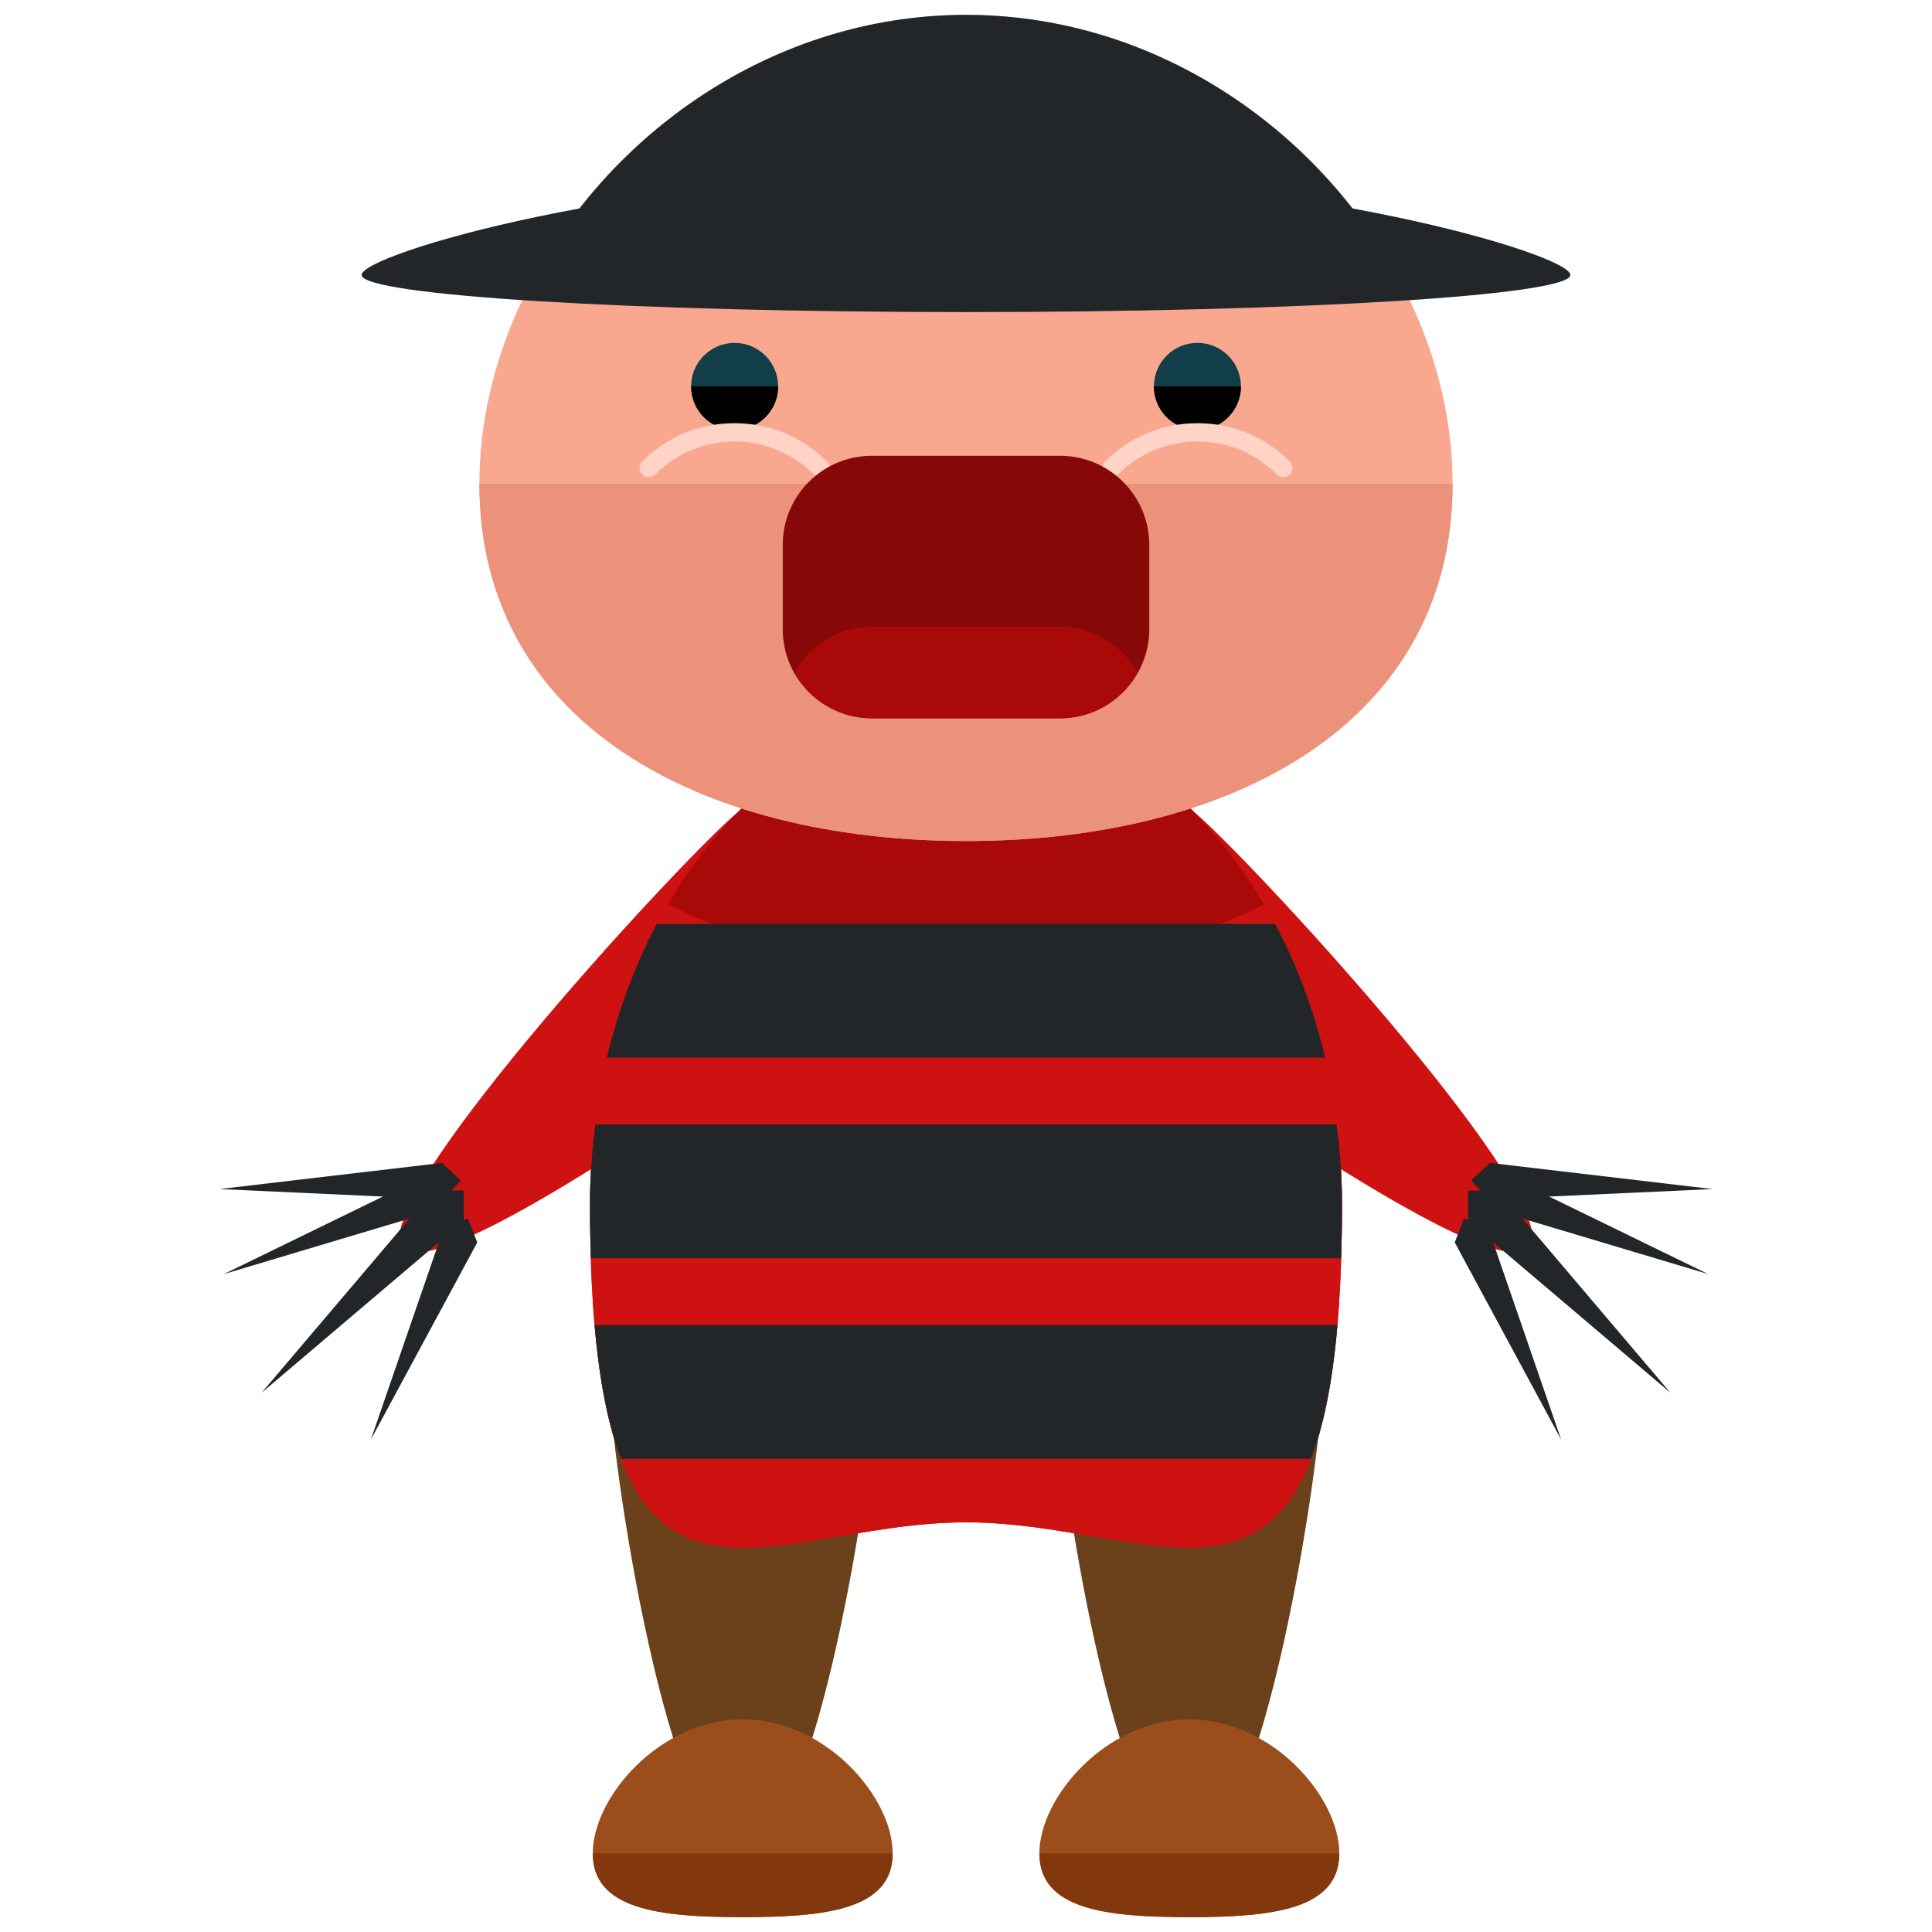 <?xml version="1.0" encoding="utf-8"?>
<!-- Generator: Adobe Illustrator 16.0.0, SVG Export Plug-In . SVG Version: 6.00 Build 0)  -->
<!DOCTYPE svg PUBLIC "-//W3C//DTD SVG 1.1//EN" "http://www.w3.org/Graphics/SVG/1.1/DTD/svg11.dtd">
<svg version="1.1" id="Layer_1" xmlns="http://www.w3.org/2000/svg" xmlns:xlink="http://www.w3.org/1999/xlink" x="0px" y="0px"
	 width="65px" height="65px" viewBox="0 0 65 65" enable-background="new 0 0 65 65" xml:space="preserve">
<g>
	<g>
		<g>
			<g>
				<path fill="#6B411C" d="M44.498,46.445c0,2.477-2.008,15.828-4.486,15.828c-2.475,0-4.482-13.352-4.482-15.828
					c0-2.475,2.008-4.484,4.482-4.484C42.49,41.961,44.498,43.971,44.498,46.445z"/>
				<path fill="#6B411C" d="M29.473,46.445c0,2.477-2.008,15.828-4.486,15.828c-2.475,0-4.482-13.352-4.482-15.828
					c0-2.475,2.008-4.484,4.482-4.484C27.465,41.961,29.473,43.971,29.473,46.445z"/>
				<g>
					<g>
						<path fill="#CE1111" d="M45.15,40.521c0,16.037-5.662,10.697-12.65,10.697c-6.986,0-12.65,5.34-12.65-10.697
							c0-9.17,5.666-16.604,12.65-16.604C39.486,23.918,45.15,31.352,45.15,40.521z"/>
						<path fill="#CE1111" d="M45.15,40.521c0,16.037-5.662,10.697-12.65,10.697c-6.986,0-12.65,5.34-12.65-10.697
							c0-9.17,5.666-16.604,12.65-16.604C39.486,23.918,45.15,31.352,45.15,40.521z"/>
						<g>
							<path fill="#9B4E1B" d="M30.033,62.354c0,1.896-2.26,2.146-5.045,2.146s-5.045-0.25-5.045-2.146s2.26-4.508,5.045-4.508
								S30.033,60.457,30.033,62.354z"/>
							<path fill="#82370D" d="M30.033,62.354c0,1.896-2.26,2.146-5.045,2.146s-5.045-0.25-5.045-2.146"/>
						</g>
						<g>
							<path fill="#9B4E1B" d="M45.059,62.354c0,1.896-2.26,2.146-5.045,2.146s-5.045-0.25-5.045-2.146s2.26-4.508,5.045-4.508
								S45.059,60.457,45.059,62.354z"/>
							<path fill="#82370D" d="M45.059,62.354c0,1.896-2.26,2.146-5.045,2.146s-5.045-0.25-5.045-2.146"/>
						</g>
						<g>
							<path fill="#CE1111" d="M31.105,26.369c1.273,1.432,0.465,4.227-1.805,6.248c-2.27,2.018-14.475,10.795-15.75,9.365
								c-1.271-1.434,8.873-12.531,11.143-14.549C26.961,25.414,29.832,24.938,31.105,26.369z"/>
							<path fill="#CE1111" d="M33.895,26.369c-1.273,1.432-0.465,4.227,1.805,6.248c2.27,2.018,14.475,10.795,15.75,9.365
								c1.271-1.434-8.873-12.531-11.143-14.549C38.039,25.414,35.168,24.938,33.895,26.369z"/>
							<path fill="#AA0909" d="M22.475,30.426c2.771,1.404,6.244,2.119,10.027,2.119c3.781,0,7.254-0.715,10.025-2.119
								c-2.312-3.949-5.938-6.508-10.027-6.508C28.412,23.918,24.785,26.475,22.475,30.426z"/>
						</g>
						<g>
							<path fill="#F9A88F" d="M48.871,16.275c0,7.998-7.33,12.02-16.369,12.02c-9.041,0-16.373-4.021-16.373-12.02
								c0-8.002,7.332-15.775,16.373-15.775C41.541,0.5,48.871,8.273,48.871,16.275z"/>
							<path fill="#ED927A" d="M48.871,16.275c0,7.998-7.33,12.02-16.369,12.02c-9.041,0-16.373-4.021-16.373-12.02"/>
						</g>
					</g>
				</g>
			</g>
		</g>
	</g>
	<path fill="#232628" d="M20.418,35.582h24.164c-0.385-1.623-0.959-3.133-1.682-4.5H22.1C21.379,32.449,20.803,33.959,20.418,35.582
		z"/>
	<path fill="#232628" d="M19.85,40.521c0,0.641,0.012,1.236,0.031,1.811h25.238c0.02-0.574,0.031-1.17,0.031-1.811
		c0-0.918-0.07-1.812-0.18-2.689H20.031C19.92,38.709,19.85,39.604,19.85,40.521z"/>
	<path fill="#232628" d="M20.895,49.082h23.211c0.42-1.093,0.723-2.555,0.891-4.5H20.004C20.174,46.527,20.477,47.989,20.895,49.082
		z"/>
	<g>
		<g>
			<polygon fill="#232628" points="14.578,40.055 15.605,40.055 15.605,41.082 8.799,46.86 			"/>
			<polygon fill="#232628" points="14.934,41.308 15.742,40.992 16.057,41.8 12.477,48.434 			"/>
			<polygon fill="#232628" points="14.303,39.564 15.098,39.914 14.748,40.707 7.527,42.867 			"/>
			<polygon fill="#232628" points="14.869,39.125 15.504,39.717 14.912,40.35 7.383,40.005 			"/>
		</g>
		<g>
			<polygon fill="#232628" points="50.422,40.055 49.395,40.055 49.395,41.082 56.201,46.86 			"/>
			<polygon fill="#232628" points="50.066,41.308 49.258,40.992 48.943,41.8 52.523,48.434 			"/>
			<polygon fill="#232628" points="50.697,39.564 49.902,39.914 50.252,40.707 57.475,42.867 			"/>
			<polygon fill="#232628" points="50.133,39.125 49.496,39.717 50.088,40.35 57.617,40.005 			"/>
		</g>
	</g>
	<g>
		<g>
			<circle fill="#113E49" cx="24.716" cy="13" r="1.464"/>
			<path d="M26.18,13c0,0.81-0.656,1.464-1.465,1.464S23.252,13.81,23.252,13"/>
			<g>
				<path fill="#FFD3C5" d="M27.604,16.053c-0.078,0-0.158-0.028-0.219-0.091c-0.715-0.714-1.664-1.107-2.672-1.107h-0.002
					c-1.008,0-1.955,0.394-2.666,1.106c-0.121,0.121-0.316,0.124-0.436,0.001c-0.121-0.117-0.125-0.312-0.004-0.434
					c0.83-0.831,1.932-1.29,3.105-1.29h0.002c1.176,0,2.279,0.456,3.111,1.288c0.119,0.119,0.119,0.318,0,0.436
					C27.764,16.024,27.686,16.053,27.604,16.053z"/>
			</g>
		</g>
		<g>
			<circle fill="#113E49" cx="40.286" cy="13" r="1.464"/>
			<path d="M38.822,13c0,0.81,0.654,1.464,1.465,1.464c0.809,0,1.463-0.654,1.463-1.464"/>
			<g>
				<path fill="#FFD3C5" d="M37.398,16.053c0.076,0,0.156-0.028,0.217-0.091c0.715-0.714,1.664-1.107,2.672-1.107h0.002
					c1.008,0,1.957,0.394,2.668,1.106c0.119,0.121,0.314,0.124,0.436,0.001c0.121-0.117,0.123-0.312,0.002-0.434
					c-0.826-0.831-1.932-1.29-3.105-1.29h-0.002c-1.174,0-2.277,0.456-3.111,1.288c-0.117,0.119-0.117,0.318,0,0.436
					C37.238,16.024,37.316,16.053,37.398,16.053z"/>
			</g>
		</g>
	</g>
	<path fill="#232628" d="M46.641,8.666C43.803,3.977,38.541,0.5,32.502,0.5S21.197,3.977,18.359,8.666H46.641z"/>
	<path fill="#232628" d="M52.834,9.25c0,0.689-9.104,1.25-20.334,1.25S12.166,9.939,12.166,9.25c0-0.691,9.104-3.416,20.334-3.416
		S52.834,8.559,52.834,9.25z"/>
	<path fill="#870808" d="M38.666,21.166c0,1.656-1.344,3-3,3h-6.332c-1.658,0-3-1.344-3-3v-2.832c0-1.658,1.342-3,3-3h6.332
		c1.656,0,3,1.342,3,3V21.166z"/>
	<path fill="#AA0909" d="M29.334,21.084c-1.125,0-2.094,0.625-2.605,1.541c0.512,0.914,1.48,1.541,2.605,1.541h6.332
		c1.125,0,2.092-0.627,2.607-1.541c-0.516-0.916-1.482-1.541-2.607-1.541H29.334z"/>
</g>
</svg>
